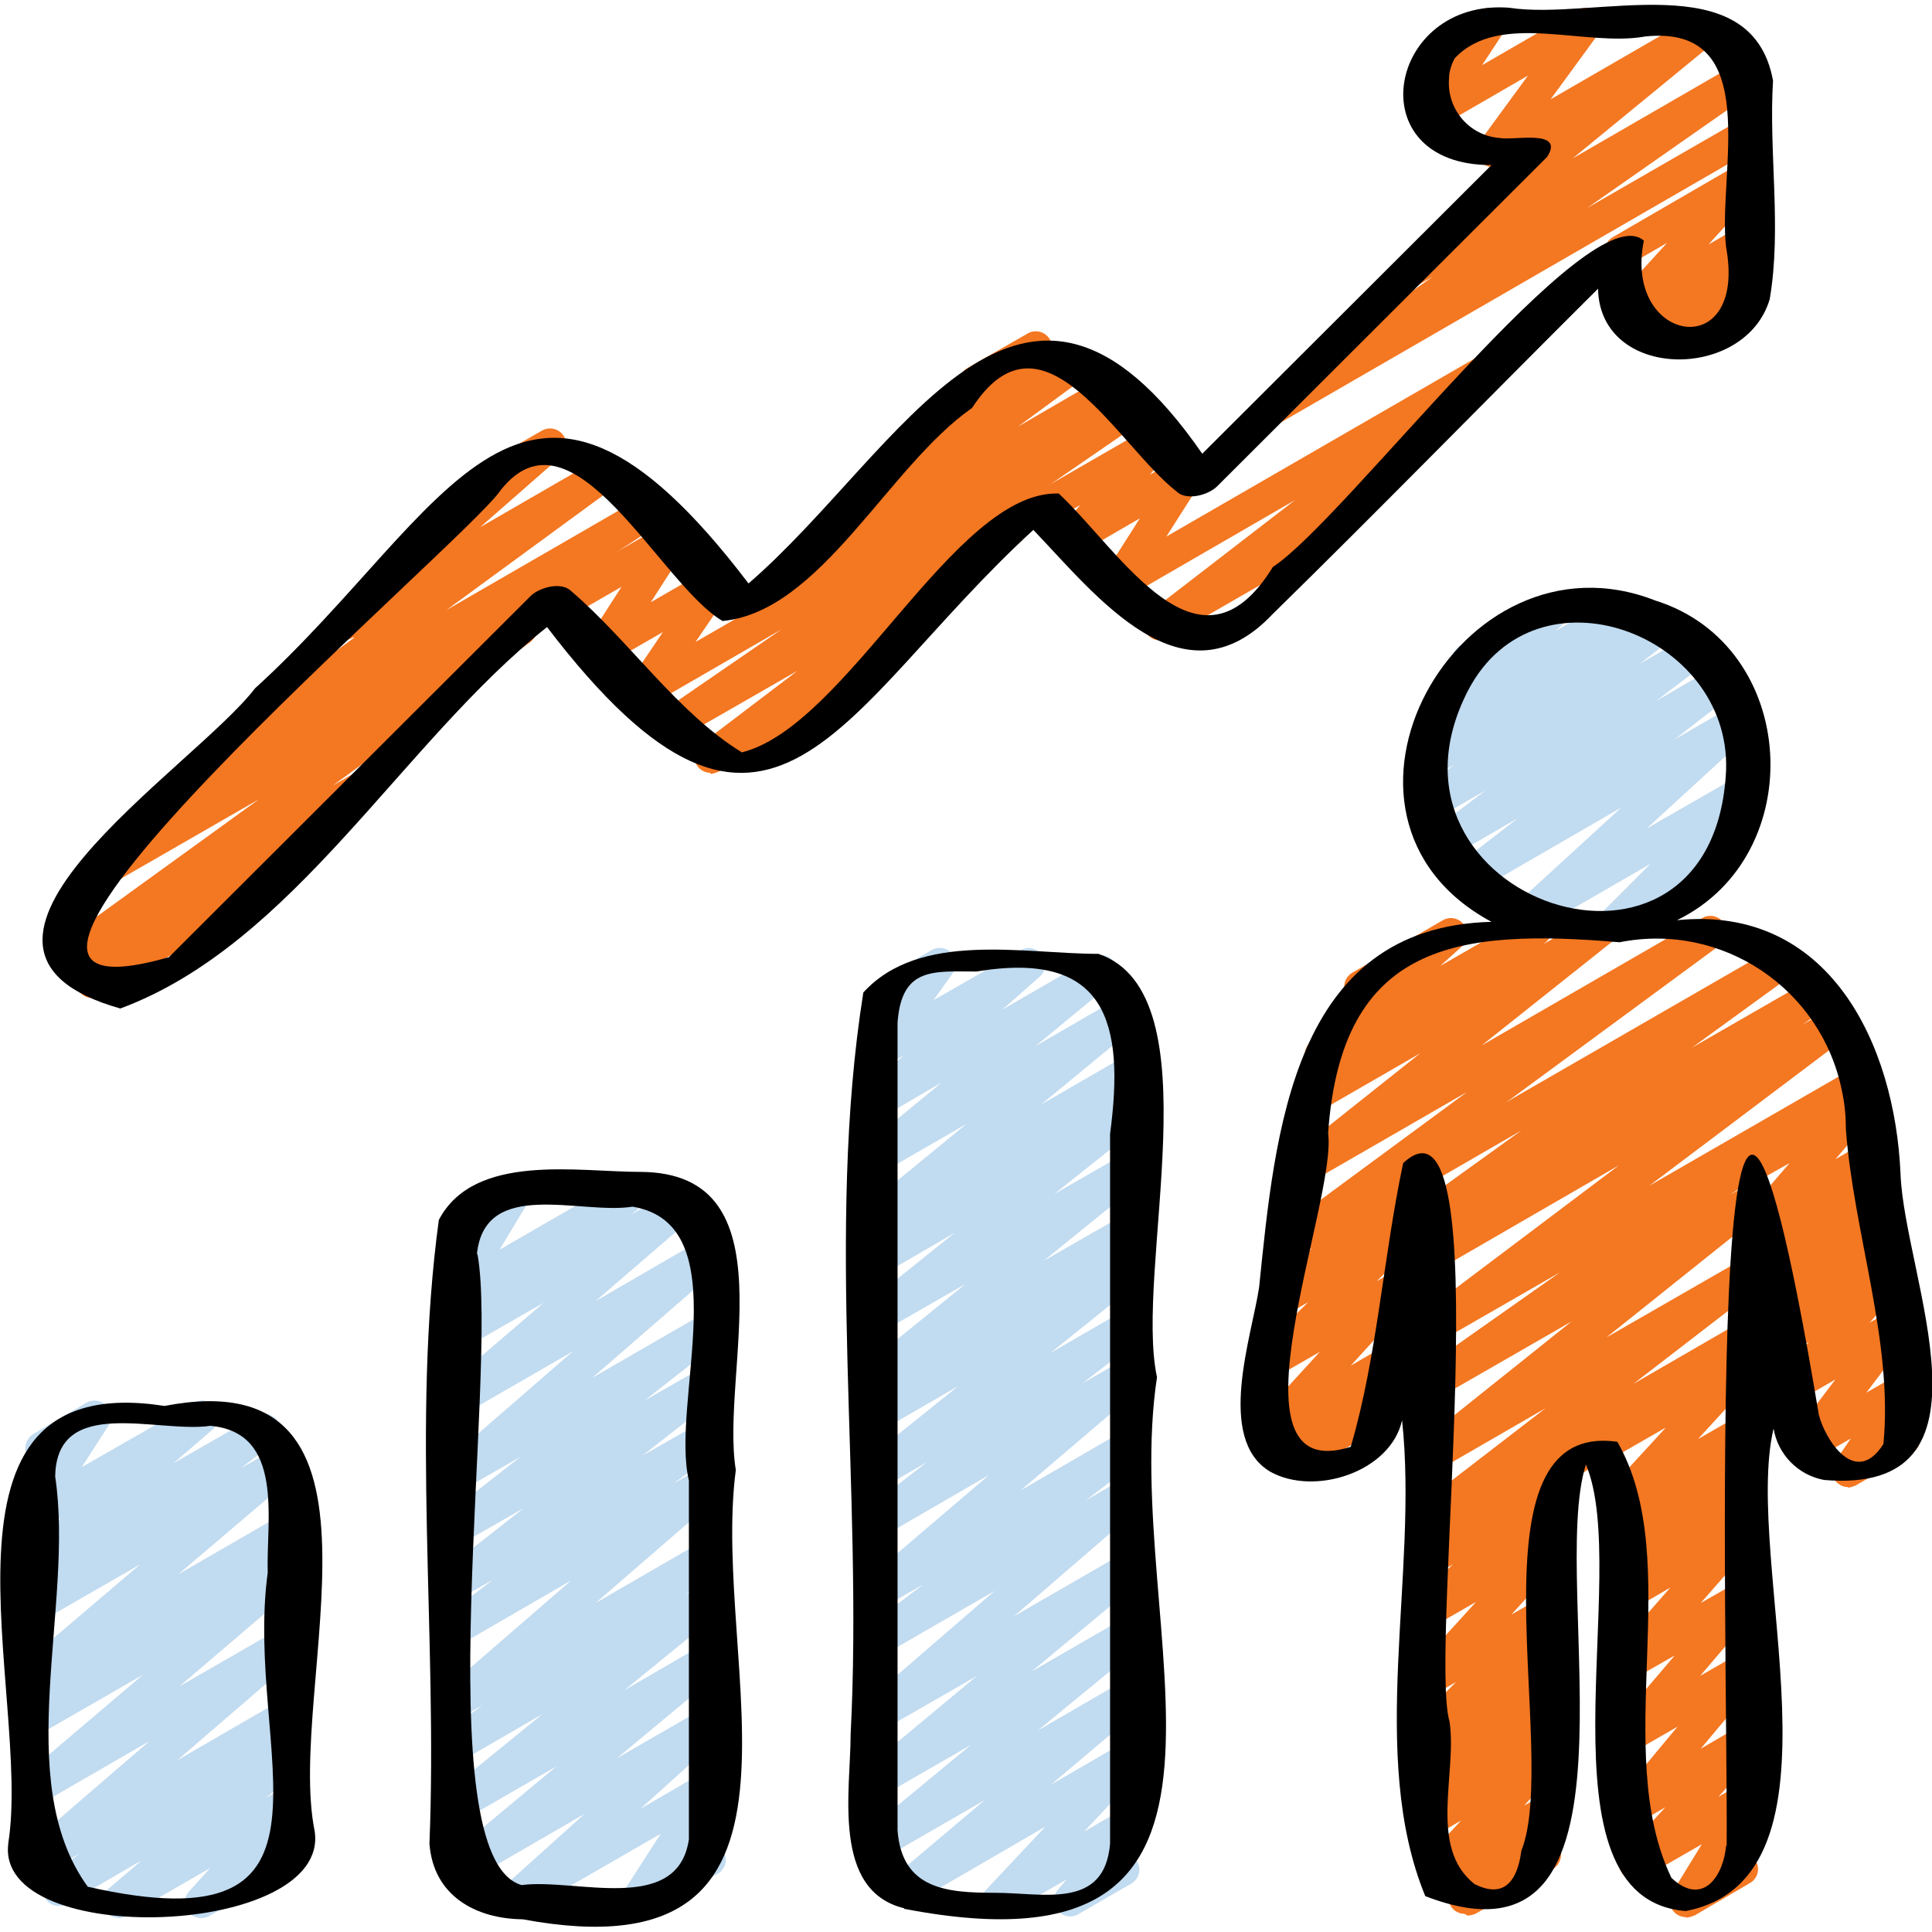 <?xml version="1.0" encoding="UTF-8"?>
<svg id="Layer_1" data-name="Layer 1" xmlns="http://www.w3.org/2000/svg" viewBox="0 0 35 35">
  <defs>
    <style>
      .cls-1 {
        fill: #f47721;
      }

      .cls-1, .cls-2, .cls-3 {
        stroke-width: 0px;
      }

      .cls-3 {
        fill: #c1dbf0;
      }
    </style>
  </defs>
  <path class="cls-3" d="m2.14,34.74c-.16,0-.29-.13-.29-.29,0-.09.04-.17.1-.22l.62-.53-1.36.79c-.14.08-.32.03-.4-.11-.07-.13-.04-.29.08-.38l.55-.42-.63.36c-.13.08-.3.04-.39-.08-.09-.12-.07-.29.05-.39l2.24-1.93-1.97,1.14c-.14.08-.32.03-.4-.11-.07-.12-.04-.28.06-.37l2.19-1.86-1.86,1.07c-.14.08-.32.03-.4-.11-.07-.13-.04-.29.08-.38l.52-.39-.2.12c-.14.08-.32.03-.4-.11-.07-.12-.04-.28.06-.37l2.15-1.83-1.81,1.04c-.14.08-.32.03-.4-.11-.07-.13-.04-.29.08-.38l.61-.46-.28.16c-.14.08-.32.04-.4-.1-.07-.12-.05-.28.06-.38l.72-.62-.38.22c-.14.08-.32.03-.4-.11-.05-.09-.05-.21,0-.3l.5-.78c-.16.05-.32-.04-.37-.2-.04-.13.02-.27.13-.34l.97-.57c.14-.08.32-.03.4.11.05.09.05.21,0,.3l-.49.76,2.04-1.17c.14-.08.32-.03.4.11.07.12.04.27-.06.37l-.72.62,1.5-.86c.14-.08.32-.03.4.11.07.13.04.29-.08.38l-.6.46.68-.39c.14-.08.32-.03.4.11.07.12.04.28-.06.37l-2.15,1.83,1.87-1.08c.14-.08.32-.03.4.11.07.13.04.29-.08.38l-.52.39.2-.12c.14-.08.32-.03.4.11.07.12.04.28-.06.37l-2.19,1.87,1.86-1.07c.14-.08.32-.03.4.11.07.12.05.28-.06.37l-2.24,1.93,1.9-1.1c.14-.08.32-.03.4.11.07.13.04.29-.08.38l-.55.42.22-.13c.14-.08.32-.03.4.11.07.12.04.27-.06.36l-.62.53.29-.17c.14-.08.32-.03.4.11.06.11.05.25-.04.34l-.38.42c.15-.07.32-.01.39.14.07.14.02.3-.11.38l-1.58.92c-.14.08-.32.03-.4-.11-.06-.11-.05-.25.04-.34l.38-.42-1.51.87s-.1.04-.15.04h0Z"/>
  <path class="cls-3" d="m11.52,34.74c-.08,0-.16-.03-.21-.09-.09-.1-.11-.25-.03-.36l.69-1.07-2.55,1.47c-.13.08-.3.04-.38-.08-.09-.12-.07-.29.04-.39l1.51-1.36-2.09,1.21c-.14.08-.32.03-.4-.11-.07-.12-.04-.28.07-.37l1.91-1.59-1.7.98c-.14.08-.32.04-.4-.1-.07-.13-.04-.29.07-.38l1.78-1.45-1.45.84c-.14.08-.32.03-.4-.11-.07-.13-.04-.29.08-.38l.68-.51-.36.21c-.14.08-.32.03-.4-.1-.07-.12-.05-.28.06-.37l2.31-2-1.97,1.14c-.14.08-.32.03-.4-.11-.07-.13-.04-.29.08-.38l.87-.66-.55.31c-.14.08-.32.03-.4-.11-.07-.12-.04-.28.07-.37l1.44-1.13-1.12.64c-.14.08-.32.03-.4-.11-.07-.13-.04-.28.07-.37l1.39-1.09-1.06.61c-.14.08-.32.03-.4-.11-.07-.12-.04-.27.06-.37l2.35-2.04-2.01,1.16c-.14.08-.32.03-.4-.11-.07-.12-.04-.28.06-.37l1.82-1.56-1.48.85c-.14.08-.32.03-.4-.11-.07-.12-.04-.28.07-.37l.28-.23c-.15.06-.32-.02-.38-.18-.03-.08-.02-.17.02-.25l.56-.93c-.14.08-.31.03-.39-.11-.08-.14-.03-.32.11-.4l.97-.56c.14-.08.32-.03.4.11.05.09.05.2,0,.29l-.56.93,2.32-1.34c.14-.08.32-.03.4.11.07.13.04.29-.07.38l-.26.21.82-.47c.14-.08.32-.03.4.11.07.12.04.27-.06.37l-1.81,1.56,1.95-1.13c.14-.08.32-.03.4.11.07.12.05.28-.06.37l-2.35,2.04,2.01-1.16c.14-.08.32-.03.4.11.07.13.04.28-.07.37l-1.39,1.09,1.07-.61c.14-.08.32-.03.4.11.07.12.04.28-.07.37l-1.44,1.13,1.12-.64c.14-.08.32-.03.4.11.07.13.04.29-.08.38l-.87.65.55-.31c.14-.08.32-.03.4.11.07.12.04.28-.06.37l-2.31,2,1.97-1.14c.14-.08.32-.03.4.11.07.13.04.29-.08.38l-.68.51.36-.21c.14-.08.32-.03.4.11.07.12.04.28-.07.37l-1.78,1.45,1.45-.84c.14-.08.32-.03.4.11.07.12.04.28-.07.37l-1.91,1.59,1.58-.91c.14-.08.32-.02.4.12.06.12.04.26-.05.35l-1.51,1.36,1.17-.68c.12-.07.27-.05.36.05.09.1.11.25.03.36l-.69,1.07.22-.13c.14-.09.32-.05.41.09.09.14.05.32-.09.41,0,0-.01,0-.02.01l-1.28.73s-.1.04-.15.04h0Z"/>
  <path class="cls-3" d="m18.06,34.74c-.16,0-.29-.13-.29-.29,0-.07.03-.15.08-.2l1.09-1.16-2.43,1.41c-.14.08-.32.03-.4-.11-.07-.12-.04-.28.06-.37l1.67-1.41-1.82,1.05c-.14.08-.32.03-.4-.11-.07-.12-.04-.28.07-.37l1.9-1.57-1.58.91c-.14.08-.32.03-.4-.11-.07-.12-.04-.28.07-.37l2.02-1.68-1.69.97c-.14.08-.32.03-.4-.11-.07-.12-.04-.28.06-.37l2.35-2.03-2.01,1.16c-.14.08-.32.03-.4-.11-.07-.13-.04-.29.08-.38l1.04-.79-.71.41c-.14.08-.32.03-.4-.11-.07-.12-.04-.28.06-.37l2.24-1.91-1.9,1.1c-.14.08-.32.03-.4-.11-.07-.13-.04-.29.07-.37l1.1-.85-.78.45c-.14.08-.32.03-.4-.11-.07-.12-.04-.28.07-.37l1.68-1.35-1.35.78c-.14.08-.32.03-.4-.11-.07-.13-.04-.3.08-.38l.22-.16c-.11.02-.22-.03-.29-.12-.09-.13-.06-.3.06-.39l1.81-1.47-1.48.85c-.14.08-.32.03-.4-.11-.07-.12-.04-.28.07-.37l1.62-1.3-1.29.75c-.14.08-.32.03-.4-.11-.07-.13-.04-.29.08-.38l.39-.29-.07.04c-.14.08-.32.03-.4-.11-.07-.12-.04-.28.07-.37l1.83-1.5-1.49.86c-.14.08-.32.03-.4-.11-.07-.12-.04-.28.07-.37l1.37-1.13-1.03.6c-.14.08-.32.02-.4-.12-.06-.12-.04-.26.05-.35l.69-.62-.34.2c-.14.08-.32.03-.4-.11-.06-.1-.05-.22.02-.32l.4-.57c-.16,0-.29-.13-.29-.3,0-.1.06-.2.15-.25l.97-.56c.14-.08.32-.03.4.11.06.1.05.22-.02.31l-.35.49,1.59-.91c.14-.08.32-.02.4.12.06.12.04.26-.05.35l-.69.61,1.64-.95c.14-.08.32-.03.4.11.07.12.04.28-.07.37l-1.37,1.13,1.59-.92c.14-.08.32-.03.4.11.07.12.04.28-.07.37l-1.82,1.5,1.54-.89c.14-.08.32-.03.4.11.07.13.04.29-.08.38l-.4.29.07-.04c.14-.08.32-.03.4.11.07.12.04.28-.07.37l-1.62,1.29,1.29-.74c.14-.08.32-.03.4.11.07.12.04.28-.07.37l-1.81,1.47,1.48-.85c.14-.08.32-.03.4.11.07.13.04.3-.08.38l-.22.16c.16-.02.31.09.33.25.02.1-.02.21-.11.27l-1.68,1.35,1.35-.78c.14-.08.32-.03.4.11.07.13.04.29-.07.37l-1.1.85.78-.45c.14-.08.32-.03.4.11.07.12.04.28-.06.37l-2.24,1.91,1.9-1.1c.14-.08.32-.03.4.11.07.13.04.29-.08.38l-1.04.79.71-.41c.14-.08.32-.03.4.11.07.12.04.28-.06.37l-2.35,2.03,2.01-1.16c.14-.08.32-.03.4.11.07.12.04.28-.07.37l-2.02,1.68,1.68-.97c.14-.08.32-.03.4.11.07.12.04.28-.07.37l-1.9,1.56,1.57-.91c.14-.08.32-.03.4.11.07.12.04.28-.06.37l-1.67,1.41,1.33-.77c.14-.08.32-.03.4.11.06.11.05.25-.04.35l-1.09,1.16.73-.42c.14-.08.32-.03.4.11.06.1.05.23-.03.33l-.31.39c.16.05.24.21.2.36-.02.07-.07.13-.13.17l-.97.56c-.14.08-.32.03-.4-.11-.06-.1-.05-.23.03-.33l.16-.19-1.1.63s-.1.04-.15.04h0Z"/>
  <path class="cls-3" d="m29.16,17.09c-.16,0-.29-.13-.29-.29,0-.08.03-.15.09-.21l.94-.94-2.1,1.21c-.14.08-.32.03-.4-.11-.07-.12-.04-.26.05-.36l1.92-1.76-2.61,1.51c-.14.08-.32.03-.4-.11-.07-.13-.04-.29.07-.38l1.07-.83-1.19.69c-.14.08-.32.03-.4-.11-.07-.13-.04-.29.08-.38l.92-.7-.85.49c-.14.08-.32.03-.4-.11-.07-.13-.04-.29.08-.38l.61-.47-.35.2c-.14.08-.32.03-.4-.11-.07-.13-.04-.29.07-.38l.29-.23c-.16,0-.29-.14-.28-.3,0-.08.04-.15.1-.21l.67-.61s-.09-.06-.11-.11c-.08-.14-.03-.32.11-.4l1.57-.91c.14-.08.32-.03.4.11.07.12.04.26-.05.36l-.19.17,1.09-.63c.14-.08.32-.03.4.11.07.13.04.29-.07.38l-.03.02.42-.24c.14-.08.32-.03.4.11.07.13.04.29-.08.38l-.61.47.9-.52c.14-.08.32-.03.4.11.07.13.04.29-.08.38l-.92.7,1.07-.62c.14-.08.32-.03.4.11.07.13.04.29-.07.38l-1.07.83,1.07-.62c.14-.08.32-.03.4.11.07.12.04.27-.05.36l-1.92,1.76,1.69-.97c.14-.08.32-.02.4.12.06.11.04.25-.05.34l-.94.94c.15-.07.32-.01.39.13.07.14.02.3-.11.38l-1.89,1.09s-.1.04-.15.04h0Z"/>
  <path class="cls-1" d="m30.54,34.73c-.16,0-.29-.13-.29-.29,0-.05.01-.11.04-.15l.54-.88-1.06.61c-.14.08-.32.03-.4-.11-.06-.11-.05-.25.04-.34l.76-.83-.5.29c-.14.08-.32.03-.4-.11-.06-.11-.05-.24.03-.33l1.09-1.31-.78.45c-.14.08-.32.03-.4-.11-.06-.11-.05-.24.03-.34l1.1-1.29-.79.45c-.14.08-.32.03-.4-.11-.06-.11-.05-.24.03-.34l1.08-1.23-.77.45c-.14.08-.32.04-.4-.1-.07-.12-.05-.27.05-.36l.61-.59-.3.18c-.14.08-.32.03-.4-.11-.07-.12-.05-.27.05-.36l.45-.41-.13.08c-.14.08-.32.03-.4-.11-.06-.11-.05-.25.04-.35l1.12-1.22-1.15.66c-.14.09-.32.05-.41-.09-.09-.14-.05-.32.09-.41,0,0,.01,0,.02-.01l2.79-1.61c.14-.08.32-.03.4.11.06.11.05.25-.04.34l-1.12,1.22.75-.43c.14-.08.32-.03.4.11.07.12.05.27-.05.36l-.44.41.1-.06c.14-.08.32-.04.4.1.07.12.05.27-.05.36l-.61.59.26-.15c.14-.08.32-.03.4.11.06.11.05.25-.03.34l-1.08,1.23.72-.41c.14-.08.32-.03.4.11.06.11.05.24-.03.33l-1.1,1.29.73-.42c.14-.08.32-.03.4.11.06.11.05.24-.03.33l-1.09,1.3.72-.42c.14-.08.32-.03.4.11.06.11.05.25-.04.35l-.76.83.4-.23c.14-.08.32-.03.4.11.05.09.05.21,0,.3l-.54.88c.14-.09.32-.05.41.09.09.14.05.32-.09.41,0,0-.01,0-.02.01l-.99.58s-.1.04-.15.04h0Z"/>
  <path class="cls-1" d="m33.48,26.94c-.16,0-.29-.13-.29-.29,0-.06.02-.12.05-.17l.29-.42-.68.39c-.14.08-.32.03-.4-.11-.06-.1-.05-.23.02-.32l.78-1.03-.69.4c-.14.08-.32.03-.4-.11-.06-.11-.05-.25.04-.34l.57-.63-.36.21c-.14.08-.32.02-.4-.12-.06-.11-.04-.25.05-.34l.3-.31-.07.04c-.14.08-.32.03-.4-.11-.06-.11-.04-.26.05-.35l.26-.26-.03.02c-.14.08-.32.03-.4-.11-.06-.11-.04-.26.05-.35l.27-.27-.04.02c-.14.08-.32.03-.4-.11-.06-.11-.05-.24.03-.34l.74-.86-.55.31c-.14.08-.32.03-.4-.11-.08-.14-.03-.32.11-.4l2.04-1.18c.14-.08.32-.03.4.11.06.11.05.24-.03.34l-.74.86.52-.3c.14-.08.32-.03.4.11.07.12.05.26-.05.35l-.27.27h.02c.14-.09.32-.04.4.1.06.11.04.26-.05.35l-.26.26h.02c.14-.08.32-.03.4.11.06.11.04.25-.05.34l-.31.31.06-.03c.14-.08.32-.03.4.11.06.11.05.25-.04.35l-.57.63.34-.19c.14-.08.32-.03.4.11.06.1.05.23-.02.32l-.78,1.03.57-.33c.14-.08.32-.03.4.11.06.1.05.22-.01.31l-.32.46c.16-.02.31.09.33.25.02.12-.04.23-.14.29l-1.02.59s-.09.04-.15.04h0Z"/>
  <path class="cls-1" d="m26.53,34.67c-.16,0-.29-.13-.29-.29,0-.07.03-.14.08-.2l.19-.21-.37.21c-.14.08-.32.03-.4-.11-.06-.11-.05-.25.04-.35l.69-.74-.48.28c-.13.07-.29.04-.38-.08-.09-.12-.07-.29.04-.39l.28-.25c-.16.04-.32-.05-.36-.21-.03-.1,0-.22.08-.29l.46-.44-.11.07c-.14.08-.32.03-.4-.12-.06-.11-.04-.25.05-.35l.73-.73-.38.22c-.14.08-.32.03-.4-.11-.06-.11-.05-.25.04-.35l1.1-1.21-.73.42c-.14.08-.32.03-.4-.11-.07-.12-.05-.26.05-.36l.66-.63-.31.18c-.14.08-.32.03-.4-.11-.08-.13-.04-.3.09-.39l.5-.35-.18.1c-.14.08-.32.03-.4-.11-.07-.13-.04-.29.07-.37l2.31-1.78-1.99,1.15c-.14.08-.32.03-.4-.11-.07-.13-.04-.29.07-.38l2.79-2.23-2.47,1.42c-.14.08-.32.03-.4-.11-.08-.13-.04-.3.09-.39l2.57-1.81-2.26,1.3c-.14.08-.32.03-.4-.11-.07-.13-.04-.29.08-.38l3.65-2.75-3.32,1.92c-.14.08-.32.03-.4-.11-.07-.13-.04-.3.09-.38l.52-.35-.2.12c-.14.08-.32.03-.4-.11-.07-.13-.04-.29.08-.38l1.86-1.34-1.54.89c-.14.08-.32.02-.4-.12-.07-.14-.03-.3.1-.38l6.47-3.73c.14-.08.32-.03.4.11.07.13.04.29-.08.38l-1.86,1.35,2.19-1.26c.14-.08.32-.03.4.11.08.13.04.3-.09.39l-.51.35.57-.33c.14-.08.32-.03.4.11.07.13.04.29-.08.38l-3.65,2.75,3.73-2.15c.14-.08.32-.03.4.11.08.13.04.3-.09.39l-2.57,1.81.21-.12c.14-.08.32-.03.4.11.07.12.04.28-.07.37l-2.79,2.23,2.47-1.42c.14-.08.32-.03.4.11.07.13.04.29-.07.37l-2.31,1.78,1.99-1.15c.14-.08.32-.03.4.11.07.13.04.29-.08.38l-3.33,2.35c.06.11.03.25-.06.34l-.66.63.27-.15c.14-.08.32-.03.4.11.06.11.05.25-.04.35l-1.1,1.21.68-.39c.14-.08.32-.03.4.12.06.11.04.25-.05.35l-.73.73.33-.19c.14-.08.32-.04.4.1.07.12.05.28-.06.37l-.46.44.07-.04c.14-.08.32-.03.4.11.07.12.04.27-.05.36l-.29.27c.16-.03.31.07.35.23.02.09,0,.19-.07.26l-.69.74.28-.16c.14-.08.32-.03.4.11.06.11.05.25-.04.35l-.27.3c.11,0,.21.05.26.15.08.14.03.32-.11.4l-1.4.81s-.1.04-.15.03h0Z"/>
  <path class="cls-1" d="m23.38,26.78c-.16,0-.29-.13-.29-.29,0-.08.03-.15.09-.21l.25-.25-.32.18c-.14.08-.32.03-.4-.11-.06-.11-.05-.25.04-.34l1.16-1.27-.73.42c-.14.08-.32.03-.4-.11-.07-.12-.05-.27.05-.36l.87-.85-.35.2c-.14.08-.32.04-.4-.1-.07-.12-.05-.28.06-.37l.76-.71-.25.15c-.14.08-.32.03-.4-.11-.07-.13-.04-.29.08-.38l3.38-2.49-2.86,1.65c-.14.08-.32.03-.4-.11-.07-.13-.04-.29.07-.38l2.34-1.86-1.82,1.05c-.14.08-.32.03-.4-.11-.08-.13-.04-.29.08-.38l.34-.25c-.16,0-.29-.14-.29-.3,0-.08.04-.15.09-.21l.8-.74c-.06-.02-.1-.07-.14-.12-.08-.14-.03-.32.11-.4l1.64-.95c.14-.08.32-.03.4.11.07.12.04.27-.05.36l-.4.36,1.58-.91c.14-.08.32-.03.4.11.07.13.04.29-.08.38l-.04.03.9-.52c.14-.08.32-.03.4.11.07.13.04.29-.07.38l-2.34,1.86,4-2.31c.14-.08.32-.03.4.11.07.13.04.29-.08.38l-5.15,3.79h.01c.09.13.07.3-.03.4l-.76.71.23-.13c.14-.08.32-.03.4.11.07.12.05.27-.05.36l-.87.85.33-.19c.14-.08.32-.03.4.11.06.11.05.25-.04.34l-1.16,1.27.55-.32c.14-.08.32-.03.4.11.07.11.05.26-.05.35l-.36.36c.16,0,.29.13.29.3,0,.1-.06.2-.15.25l-1.62.94s-.1.04-.15.04h0Z"/>
  <g>
    <path class="cls-1" d="m29.9,6.37c-.16,0-.29-.13-.29-.29,0-.08.03-.15.09-.21l.11-.1-.18.1c-.14.08-.32.03-.4-.11-.06-.11-.05-.25.04-.34l.93-1.02-.69.4c-.14.08-.32.02-.4-.12-.07-.14-.03-.3.1-.38l2.31-1.34c.14-.08.32-.03.4.11.06.11.05.25-.04.34l-.93,1.02.57-.33c.14-.08.32-.03.4.11.07.12.05.26-.05.36l-.21.21c.11,0,.21.05.26.15.08.14.03.32-.11.4l-1.77,1.02s-.1.04-.15.04h0Z"/>
    <path class="cls-1" d="m23.07,7.68c-.16,0-.29-.13-.29-.29,0-.1.05-.19.13-.24l3.05-2.14-.25.14c-.14.08-.32.03-.4-.11-.07-.12-.04-.28.07-.37l2.61-2.14-.8.46c-.14.08-.32.03-.4-.11-.06-.1-.05-.23.02-.32l.87-1.19-1.59.92c-.14.08-.32.03-.4-.11-.05-.09-.05-.21,0-.3l.39-.6c-.16.04-.32-.05-.36-.21-.03-.13.02-.26.14-.33l.97-.56c.14-.08.32-.03.4.11.05.1.05.21,0,.31l-.38.58,1.73-1c.14-.08.32-.03.4.11.06.1.05.23-.02.32l-.87,1.19,2.68-1.55c.14-.08.32-.04.4.1.08.13.05.29-.07.38l-2.61,2.14,3.01-1.74c.14-.08.32-.03.4.11.08.13.04.3-.09.39l-3.06,2.14,2.76-1.59c.14-.08.32-.02.4.12.07.14.03.3-.1.38l-8.6,4.97s-.1.04-.15.04h0Z"/>
    <path class="cls-1" d="m21.01,11.6c-.16,0-.29-.13-.29-.29,0-.09.04-.18.12-.23l2.62-2.02-3.06,1.77c-.14.08-.32.03-.4-.11-.06-.09-.05-.21,0-.31l.65-1.02-1.07.62c-.14.08-.32.03-.4-.11-.06-.11-.05-.25.03-.34l.36-.41-.55.31c-.14.09-.32.05-.41-.09-.09-.14-.05-.32.09-.41,0,0,.01,0,.02-.01l2.1-1.21c.14-.08.32-.03.4.11.06.11.05.25-.03.34l-.36.41.55-.32c.14-.08.32-.03.4.11.06.09.05.21,0,.31l-.65,1.02,5.87-3.39c.14-.08.32-.03.4.11.07.13.04.29-.07.38l-2.94,2.26c.16.01.28.16.27.32,0,.1-.06.18-.15.23l-3.35,1.93s-.09.04-.14.04h0Z"/>
    <path class="cls-1" d="m13.9,10.98c-.16,0-.29-.13-.29-.3,0-.09.04-.18.12-.23l2.12-1.55c-.15-.06-.22-.24-.15-.39.02-.04.05-.08.08-.11l1.62-1.35c-.06-.14-.01-.3.12-.38l1.1-.63c.14-.08.32-.03.4.11.07.12.04.28-.07.37l-.18.15.59-.34c.14-.08.32-.03.4.11.07.13.04.29-.08.38l-1.24.91,1.48-.86c.14-.08.32-.02.4.12.07.14.03.3-.1.38l-6.18,3.57s-.1.04-.15.04h0Z"/>
    <path class="cls-1" d="m12.87,14c-.16,0-.29-.13-.29-.29,0-.09.04-.18.12-.23l1.75-1.33-2.09,1.2c-.14.08-.32.03-.4-.11-.08-.13-.04-.3.09-.39l2.11-1.45-2.37,1.37c-.14.08-.32.03-.4-.11-.06-.1-.05-.22.01-.31l.61-.9-.99.57c-.12.07-.27.05-.36-.05-.09-.1-.11-.25-.03-.36l.63-.98-1.04.6c-.14.09-.32.05-.41-.09-.09-.14-.05-.32.09-.41,0,0,.01,0,.02-.01l2.1-1.21c.14-.08.32-.03.4.11.06.1.05.21,0,.31l-.63.98,1.04-.6c.12-.07.27-.05.36.05.09.1.1.25.03.36l-.62.91,7.68-4.43c.14-.08.32-.03.4.12.07.13.03.29-.09.38l-2.34,1.61c.11-.02.22.03.28.13.09.13.06.3-.07.4l-2.44,1.86c.15.06.23.23.17.38-.02.06-.07.12-.13.15l-3.04,1.75s-.1.04-.15.04Z"/>
    <path class="cls-1" d="m1.67,18.08c-.16,0-.29-.13-.29-.29,0-.09.05-.18.12-.24l.23-.16-.3.17c-.14.08-.32.03-.4-.11-.07-.13-.04-.29.08-.38l3.58-2.59-2.85,1.64c-.14.08-.32.04-.4-.1-.08-.14-.04-.31.09-.4l1.98-1.3c-.16,0-.29-.15-.28-.31,0-.09.05-.17.12-.22l3.07-2.24h-.03c-.14.09-.32.04-.4-.1-.07-.12-.04-.27.06-.37l2.56-2.24h0c-.08-.15-.03-.33.11-.41l1.1-.63c.14-.08.32-.03.4.11.07.12.04.27-.06.36l-1.46,1.28,2.13-1.23c.14-.08.32-.03.4.11.07.13.04.29-.08.38l-3.06,2.24,3.48-2.01c.14-.08.32-.03.4.11.07.13.03.3-.09.39l-2.39,1.56c.16.03.26.19.23.35-.01.07-.06.14-.11.18l-3.58,2.6.4-.23c.14-.08.32-.03.4.11.07.13.04.3-.08.38l-1.67,1.21c.13.1.15.28.05.41-.02.03-.05.06-.09.07l-3.2,1.85s-.1.04-.15.04h0Z"/>
  </g>
  <path class="cls-2" d="m.15,33.4c-.24,1.92,5.85,1.7,5.55-.23-.53-2.61,1.8-8.57-2.72-7.7-4.56-.71-2.4,5.22-2.83,7.92h0Zm.85-6.66c.03-1.47,1.86-.77,2.81-.91,1.35.12,1.01,1.71,1.04,2.66-.44,3.25,1.72,6.82-3.26,5.69-1.4-1.93-.24-5.09-.59-7.43h0Z"/>
  <path class="cls-2" d="m7.78,33.4c.07.94.83,1.36,1.69,1.37,5.81,1.08,3.39-4.57,3.86-8.14-.29-1.77,1.03-5.39-1.73-5.4-1.14,0-3.01-.35-3.65.87-.5,3.67-.02,7.56-.17,11.3h0Zm.86-10.68c.14-1.39,1.88-.71,2.82-.86,1.93.32.68,3.55,1.02,4.96v6.5c-.2,1.38-2.06.7-3.03.83-1.76-.5-.41-9.28-.8-11.43Z"/>
  <path class="cls-2" d="m16.38,34.58c7.16,1.38,3.89-5.09,4.58-9.63-.42-1.95,1.07-6.94-1.06-7.67-1.36,0-3.24-.42-4.26.7-.69,4.33,0,9-.23,13.44,0,1.01-.35,2.83.97,3.15Zm-.12-16.05c.07-1.02.66-.93,1.43-.93,2.35-.39,2.69.92,2.42,2.94v12.86c-.1,1.2-1.21.89-2.08.89s-1.69-.06-1.77-1.13c0-4.87,0-9.76,0-14.63h0Z"/>
  <path class="cls-2" d="m33.03,26.81c3.32.29,1.47-3.67,1.4-5.54-.1-2.35-1.29-4.88-4.05-4.6,2.41-1.17,2.22-4.97-.39-5.79-3.56-1.4-6.52,3.91-2.97,5.82-3.61.09-3.92,3.81-4.21,6.62-.13.88-.79,2.75.2,3.34.8.45,2.18.01,2.39-.93.3,2.79-.63,6.06.42,8.62,4.22,1.63,2.21-5.6,2.91-7.82.84,1.97-.99,7.87,1.81,8.09,3.1-.6,1.02-6.34,1.59-8.74.08.47.44.84.91.93h0Zm-6.43-14.31c1.23-2.34,4.75-1.02,4.67,1.45-.21,4.56-6.64,2.35-4.67-1.45Zm4.67,20.93c-.04.53-.41,1.13-.99.59-1.11-2.31.26-5.74-.98-7.9-2.8-.4-1.03,5.64-1.74,7.41-.05.39-.22.92-.85.6-.84-.67-.31-2-.45-2.94-.39-1.32.95-11.78-.84-10.12-.36,1.69-.47,3.51-.95,5.14-2.38.76-.24-4.45-.41-5.68.24-3.45,2.34-3.71,5.28-3.46,1.86-.37,3.66.84,4.03,2.7.05.23.07.46.07.69.14,1.88.86,3.85.68,5.7-.51.8-1.06-.09-1.17-.53-2.15-12.9-1.64,4.41-1.67,7.82h0Z"/>
  <path class="cls-2" d="m23.04,11.14c1.99-1.95,3.93-3.94,5.91-5.91.03,1.67,2.67,1.68,3.11.19.22-1.28-.02-2.67.06-3.96-.39-2.13-3.25-1.08-4.78-1.32-2.21-.17-2.76,2.86-.32,2.85l-5.24,5.23c-3.29-4.76-5.43-.06-8.22,2.35-4.12-5.42-5.4-1.32-8.94,1.9-1.13,1.47-6.3,4.71-2.44,5.8,3.15-1.17,5.09-4.81,7.73-6.91,4.07,5.33,5.28,1.47,8.81-1.76,1.14,1.19,2.71,3.24,4.33,1.53h0Zm-3.88-2.2c-1.88-.03-3.81,4.21-5.72,4.69-1.17-.72-2.03-2.01-3.09-2.92-.18-.18-.58-.07-.74.09l-6.55,6.54c-5.33,1.53,5.37-7.5,6.01-8.46,1.31-1.66,2.88,1.7,4.02,2.37,1.78-.17,3-2.8,4.52-3.86,1.28-1.97,2.62.66,3.7,1.51.18.18.58.07.74-.09l5.98-5.97c.32-.51-.61-.29-.86-.34-.55-.04-.96-.52-.92-1.07,0-.13.04-.25.1-.37.81-.87,2.37-.2,3.46-.4,2.16-.22,1.3,2.48,1.46,3.82.39,2.12-1.87,1.75-1.49-.12-.98-.87-5.41,5.06-6.72,5.91-1.34,2.18-2.75-.27-3.88-1.33h0Z"/>
</svg>